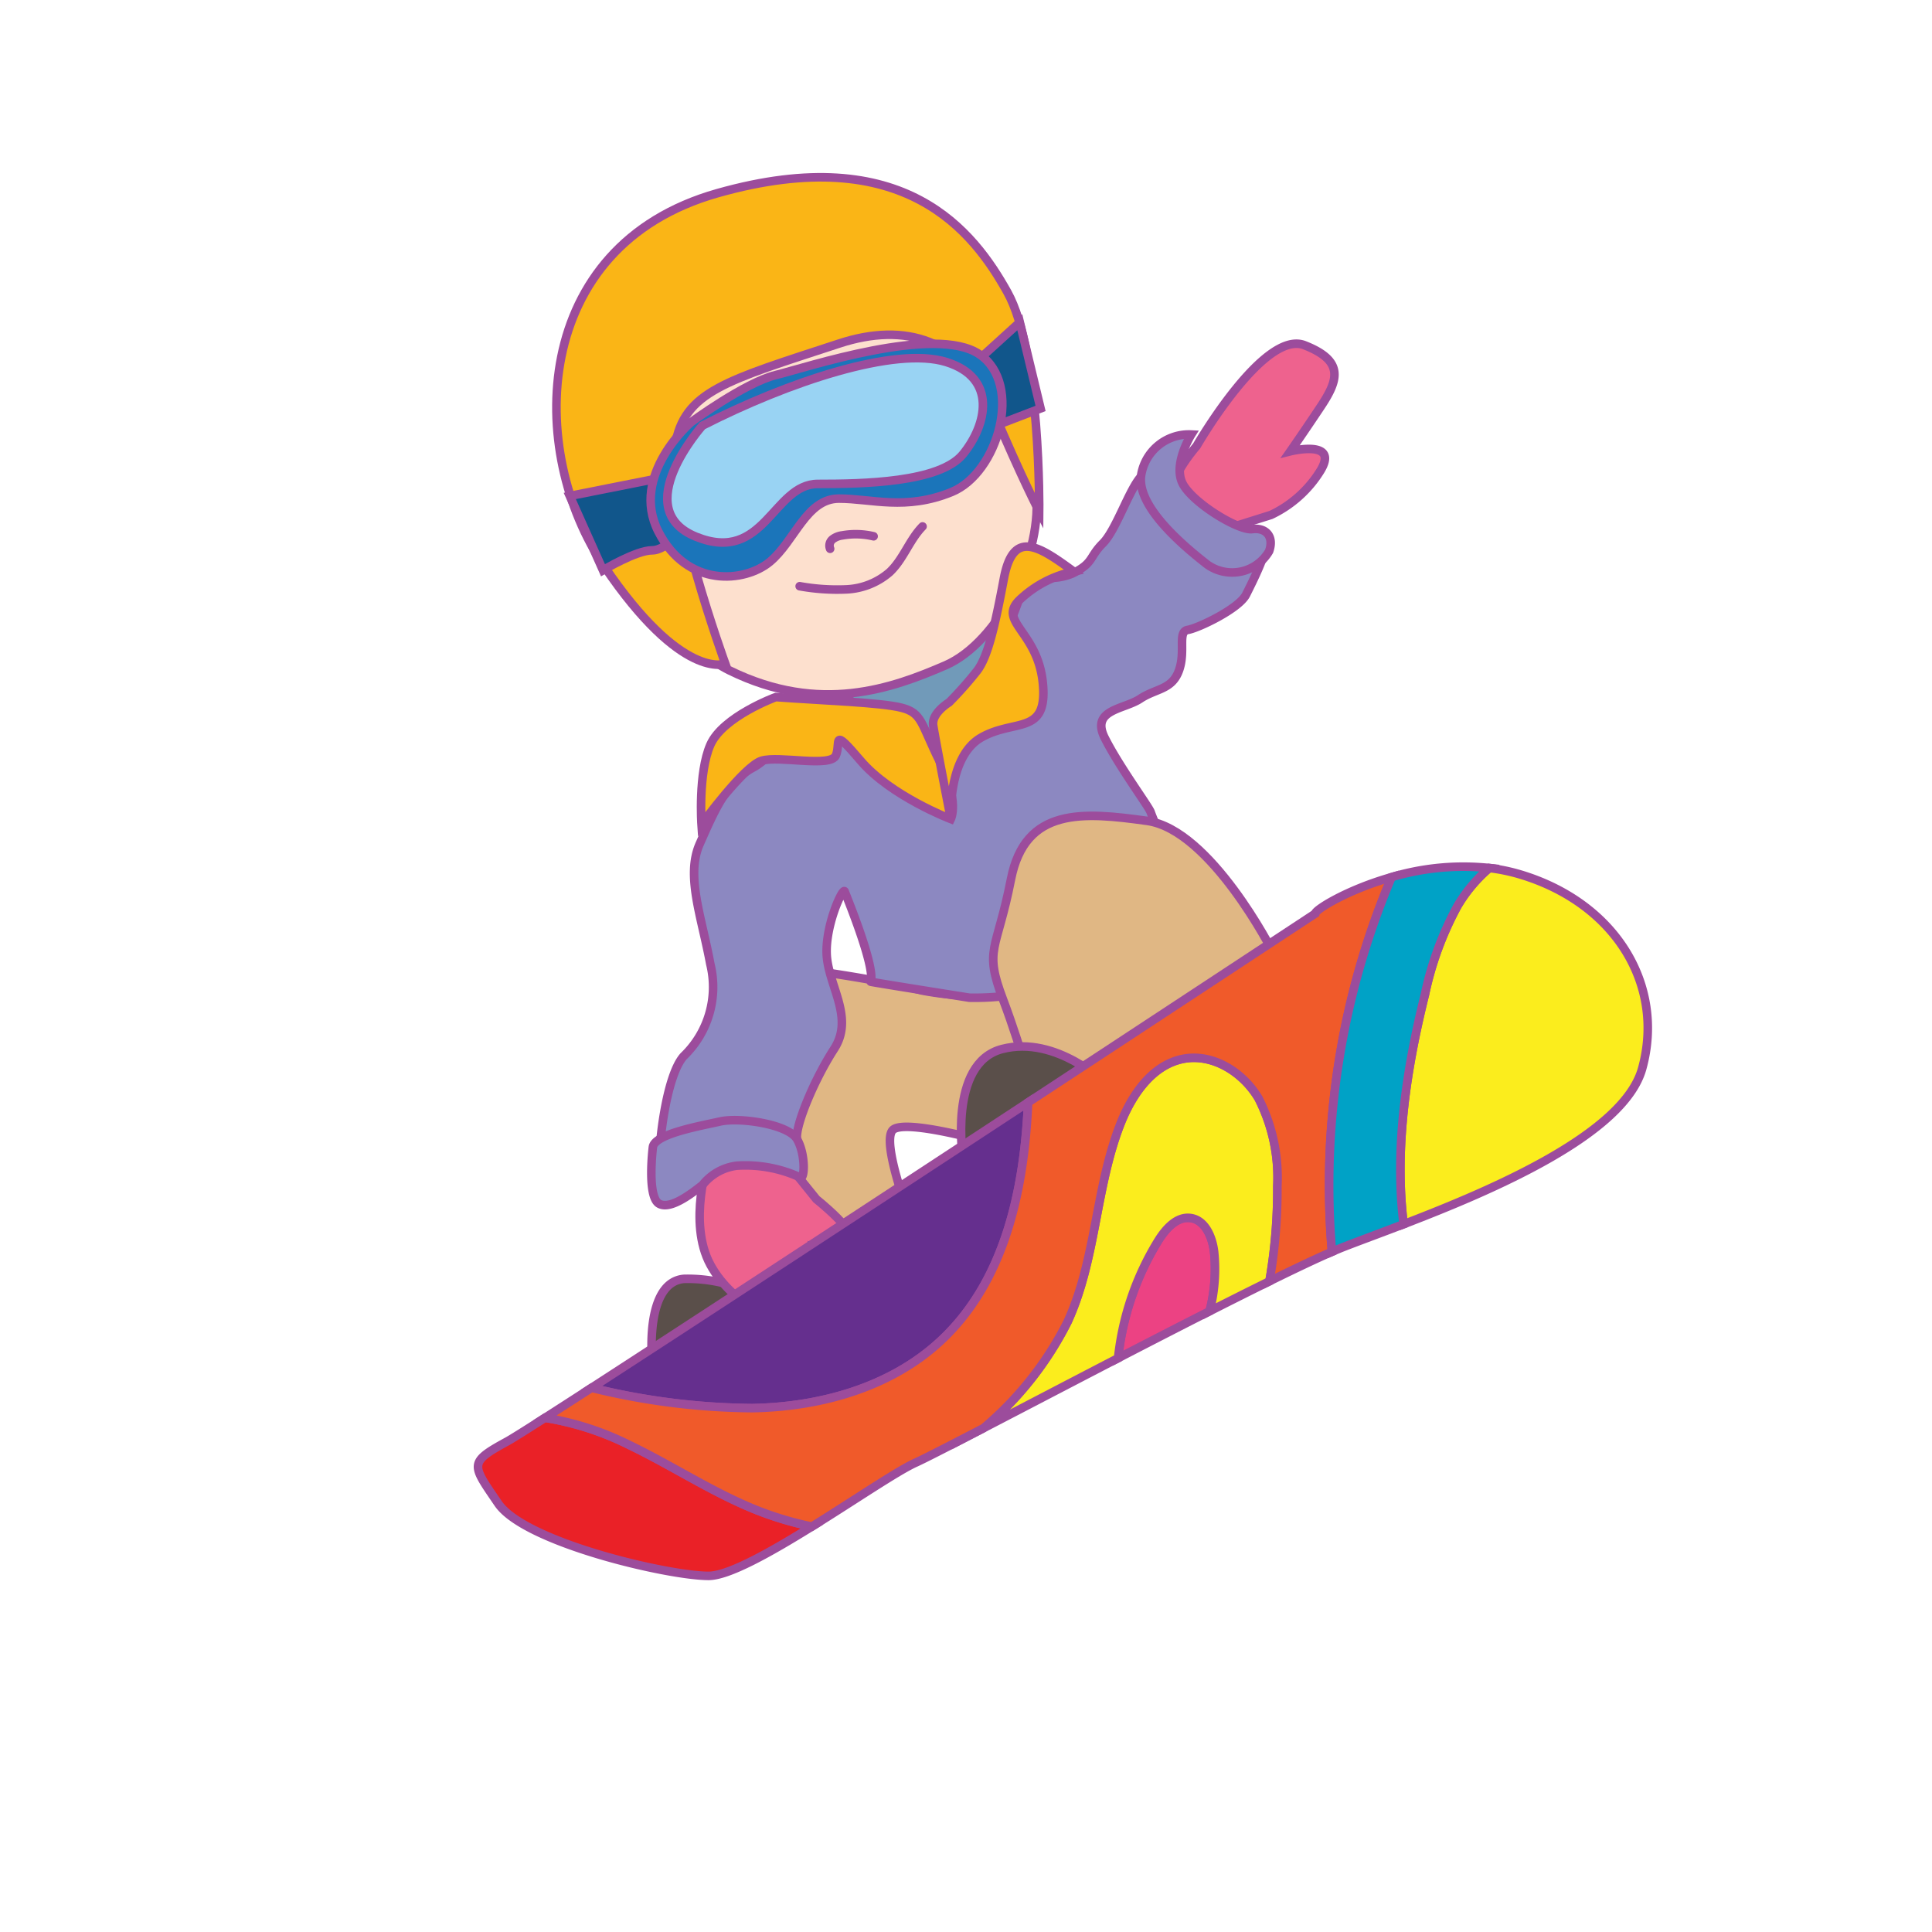 <svg id="word" xmlns="http://www.w3.org/2000/svg" viewBox="0 0 160 160"><defs><style>.cls-1{fill:#719ab9;}.cls-1,.cls-10,.cls-11,.cls-12,.cls-13,.cls-14,.cls-15,.cls-16,.cls-17,.cls-2,.cls-3,.cls-4,.cls-5,.cls-6,.cls-7,.cls-8,.cls-9{stroke:#9c4c9c;stroke-miterlimit:10;stroke-width:0.709px;}.cls-2{fill:#fde0ce;}.cls-3{fill:#fab516;}.cls-4{fill:#11568b;}.cls-5{fill:#ee628e;}.cls-6{fill:#e0b784;}.cls-7{fill:#5a4f4a;}.cls-8{fill:#1b75ba;}.cls-9{fill:#99d3f3;}.cls-10{fill:none;stroke-linecap:round;}.cls-11{fill:#8c88c1;}.cls-12{fill:#ec4283;}.cls-13{fill:#fbed1d;}.cls-14{fill:#652f8e;}.cls-15{fill:#ea2127;}.cls-16{fill:#f05a2a;}.cls-17{fill:#00a2c6;}</style></defs><path class="cls-1" d="M67.907,55.827s7.762-1.172,9.153-2.563,5.784-3.514,5.784-3.514-.732,5.125-2.489,7.688-2.49,7.029-2.49,7.029S75.083,62.2,73.911,61.1,67.907,55.827,67.907,55.827Z"/><path class="cls-2" d="M52.678,39.865s.293,12.008,7.761,15.669S73.911,57,78.3,55.1s8.2-9.372,7.469-14.5S85.48,25.075,80.062,23.9s-19.916,7.469-21.38,8.347S52.678,39.865,52.678,39.865Z"/><path class="cls-3" d="M60.064,54.967s-4.9-13.491-4.165-18.031,4.247-5.418,13.619-8.493c5.428-1.781,10.214-.366,12.7,5.491s3.844,8.421,3.844,8.421.146-13.18-2.636-18.159S74.936,11.6,59.414,16s-15.816,21.38-9.372,30.9S60.064,54.967,60.064,54.967Z"/><path class="cls-4" d="M47.186,41.073,54,39.719l2.782,3.807s-1.464,2.05-2.782,2.05-4.064,1.648-4.064,1.648Z"/><polygon class="cls-4" points="81.233 29.614 84.455 26.686 86.175 33.825 82.258 35.326 81.233 29.614"/><path class="cls-5" d="M99.1,36.936s5.564-9.665,8.932-8.347,2.783,2.929,1.318,5.126-2.489,3.661-2.489,3.661,4.1-1.025,2.489,1.61a9.664,9.664,0,0,1-4.1,3.661l-5.125,1.611S93.68,43.38,99.1,36.936Z"/><path class="cls-6" d="M83.649,82.405a27.287,27.287,0,0,1-7.248-.366c-2.783-.732-7.762-1.464-7.762-1.464s-5.418,1.9-5.418,4.979,2.49,19.33,2.49,19.33l9.518-4.393s-2.2-5.858-1.318-6.883,8.054,1.025,8.054,1.025l5.492-2.782Z"/><path class="cls-7" d="M54,112.5s-.586-6.3,2.635-6.59a12.411,12.411,0,0,1,6.444,1.611l-8.494,4.832Z"/><path class="cls-8" d="M57.23,34.964s-5.1,4.374-2.707,9.061,7.165,4.219,9.235,2.5,3.017-5.232,5.723-5.232,5.514,1.013,9.336-.549,5.96-8.905,2.3-11.4-14.331,1.093-16.878,1.718S57.23,34.964,57.23,34.964Z"/><path class="cls-9" d="M58.169,35.252s-6.176,6.913-.517,9.2,6.367-4.376,10.08-4.376,10.1-.1,12.026-2.473c1.97-2.425,2.864-6.287-1.38-7.619S65.243,31.638,58.169,35.252Z"/><path class="cls-10" d="M68.748,45.448a.675.675,0,0,1,.2-.787,1.646,1.646,0,0,1,.8-.321,6.389,6.389,0,0,1,2.6.074"/><path class="cls-10" d="M66.226,48.548a17.478,17.478,0,0,0,3.891.261,5.87,5.87,0,0,0,3.56-1.425c1.137-1.068,1.634-2.672,2.725-3.786"/><path class="cls-11" d="M78.3,65.492c0-.586,1.318-5.418,2.2-6.443S85.187,47.48,85.187,47.48a4.636,4.636,0,0,0,3.661,0c1.757-.879,1.318-1.318,2.489-2.49s2.343-4.978,3.369-5.711,2.928-2.05,2.928-2.05-1.611,2.2,1.025,5.126,6,1.9,6.151,2.635-1.025,3.076-1.611,4.247-3.954,2.782-4.833,2.929-.146,1.757-.732,3.368-1.9,1.464-3.221,2.343-4.1.879-2.929,3.222,3.661,5.711,3.807,6.15S96.9,71.2,96.9,71.2,86.8,80.136,85.919,81.454s-5.638,1.171-5.638,1.171S72.1,81.332,72.109,81.3c.411-1.242-2.071-7.224-2.152-7.465-.146-.439-1.757,3.075-1.464,5.565s2.2,4.978.586,7.468S65.857,93.169,66,94.34a14.134,14.134,0,0,1,0,2.636s-4.1-2.2-7.029-.586-4.247,3.954-4.394,1.318.586-8.64,2.05-10.25a7.944,7.944,0,0,0,2.2-7.615c-.732-3.954-2.05-7.322-.879-9.958s2.2-5.125,4.394-6.3,4.979-5.565,4.979-5.565Z"/><path class="cls-3" d="M64.246,57.731s-4.393,1.61-5.418,3.953-.732,6.59-.732,6.59S61.61,63.442,63.075,63s5.711.586,6.15-.439-.439-2.489,2.05.439,7.469,4.833,7.469,4.833.732-1.465-.879-4.686-1.464-4.1-3.222-4.54S68.2,58.023,64.246,57.731Z"/><path class="cls-3" d="M78.6,58.17s-1.464.879-1.318,1.9,1.465,7.761,1.465,7.761-.293-5.125,2.489-6.736,5.565-.147,5.126-4.54S82.405,51.434,84.6,49.53a9.23,9.23,0,0,1,4.32-2.2c-2.93-2.15-5.014-3.516-5.784.586-.735,3.915-1.318,6.444-2.2,7.615A30.645,30.645,0,0,1,78.6,58.17Z"/><path class="cls-6" d="M105.4,78.818S100.27,68.713,95,67.981s-10.1-1.171-11.275,4.833-2.27,5.711-.659,9.958,3,9.518,3,9.518Z"/><path class="cls-7" d="M79.769,96.1s-1.318-8.054,3.221-9.225S91.63,89.8,91.63,89.8Z"/><path class="cls-11" d="M98.659,35.984s-1.61,2.563-.659,4.174,4.613,3.807,5.711,3.661,1.831.586,1.392,1.83a3.546,3.546,0,0,1-5.126,1.1C98,45.21,94.266,42.062,94.486,39.5A4.006,4.006,0,0,1,98.659,35.984Z"/><path class="cls-5" d="M58.682,96.024s-1.758,5.2.146,8.713,6.3,5.419,8.054,4.394,2.2-2.2,1.757-3.222-1.171-2.636-1.171-2.636,2.489.586,3.075-.293-2.929-3.661-2.929-3.661L63.953,94.78Z"/><path class="cls-11" d="M54.069,95s-.513,4.1.512,4.686,3.076-1.171,3.588-1.537a4.29,4.29,0,0,1,2.856-1.611,10.851,10.851,0,0,1,5.2.952c.44.366.513-1.9-.219-3.149s-4.76-1.83-6.371-1.464S54.215,93.9,54.069,95Z"/><path class="cls-12" d="M100.549,103.67c-.146-1.214-.728-2.624-1.939-2.8-1.143-.164-2.072.882-2.683,1.862a23.209,23.209,0,0,0-3.332,9.744c2.558-1.323,5.147-2.655,7.58-3.89A13.923,13.923,0,0,0,100.549,103.67Z"/><path class="cls-13" d="M104.231,90.967c-1.275-2.163-3.792-3.761-6.255-3.277-2.537.5-4.216,2.934-5.168,5.338-2.091,5.283-2.017,11.271-4.393,16.433a27.891,27.891,0,0,1-6.965,8.812c3.09-1.6,7.068-3.683,11.145-5.794a23.209,23.209,0,0,1,3.332-9.744c.611-.98,1.54-2.026,2.683-1.862,1.211.173,1.793,1.583,1.939,2.8a13.923,13.923,0,0,1-.374,4.919c1.763-.894,3.439-1.735,4.956-2.482a43.9,43.9,0,0,0,.655-7.863A14.43,14.43,0,0,0,104.231,90.967Z"/><path class="cls-14" d="M77.882,111.065c5.3-4.911,6.941-12.428,7.262-19.768-12.762,8.379-27.582,18.09-36.152,23.636a57.115,57.115,0,0,0,13.3,1.683C67.932,116.518,73.746,114.9,77.882,111.065Z"/><path class="cls-15" d="M52.146,119.682a24.07,24.07,0,0,0-7.008-2.267c-1.683,1.076-2.792,1.771-3.15,1.966-3.222,1.757-2.929,1.9-.733,5.126s14.059,6,17.427,6c1.656,0,5.117-1.949,8.556-4.085a27.6,27.6,0,0,1-4.451-1.317C59.081,123.647,55.736,121.409,52.146,119.682Z"/><path class="cls-16" d="M115.248,72.64c-3.7,1.052-6.338,2.709-6.338,3.029,0,0-10.82,7.127-23.766,15.628-.321,7.34-1.967,14.857-7.262,19.768-4.136,3.838-9.95,5.453-15.591,5.551a57.115,57.115,0,0,1-13.3-1.683c-1.486.961-2.788,1.8-3.854,2.482a24.07,24.07,0,0,1,7.008,2.267c3.59,1.727,6.935,3.965,10.641,5.427a27.6,27.6,0,0,0,4.451,1.317c3.556-2.208,7.088-4.618,8.577-5.288.707-.318,2.8-1.392,5.635-2.865a27.891,27.891,0,0,0,6.965-8.812c2.376-5.162,2.3-11.15,4.393-16.433.952-2.4,2.631-4.839,5.168-5.338,2.463-.484,4.98,1.114,6.255,3.277a14.43,14.43,0,0,1,1.555,7.277,43.9,43.9,0,0,1-.655,7.863c2.1-1.034,3.89-1.882,5.176-2.44A65.477,65.477,0,0,1,115.248,72.64Z"/><path class="cls-13" d="M125.75,72.374a15.356,15.356,0,0,0-2.409-.488,12.418,12.418,0,0,0-2.644,3.152,26.807,26.807,0,0,0-2.687,7.305c-1.544,6.193-2.542,12.778-1.768,19.04,7.44-2.853,18.256-7.465,19.759-12.9C137.905,81.6,133.805,74.717,125.75,72.374Z"/><path class="cls-17" d="M118.01,82.343a26.807,26.807,0,0,1,2.687-7.305,12.418,12.418,0,0,1,2.644-3.152,20.785,20.785,0,0,0-8.093.754,65.477,65.477,0,0,0-4.941,31.027c.35-.151.675-.288.946-.394,1.263-.493,3.008-1.13,4.989-1.89C115.468,95.121,116.466,88.536,118.01,82.343Z"/></svg>